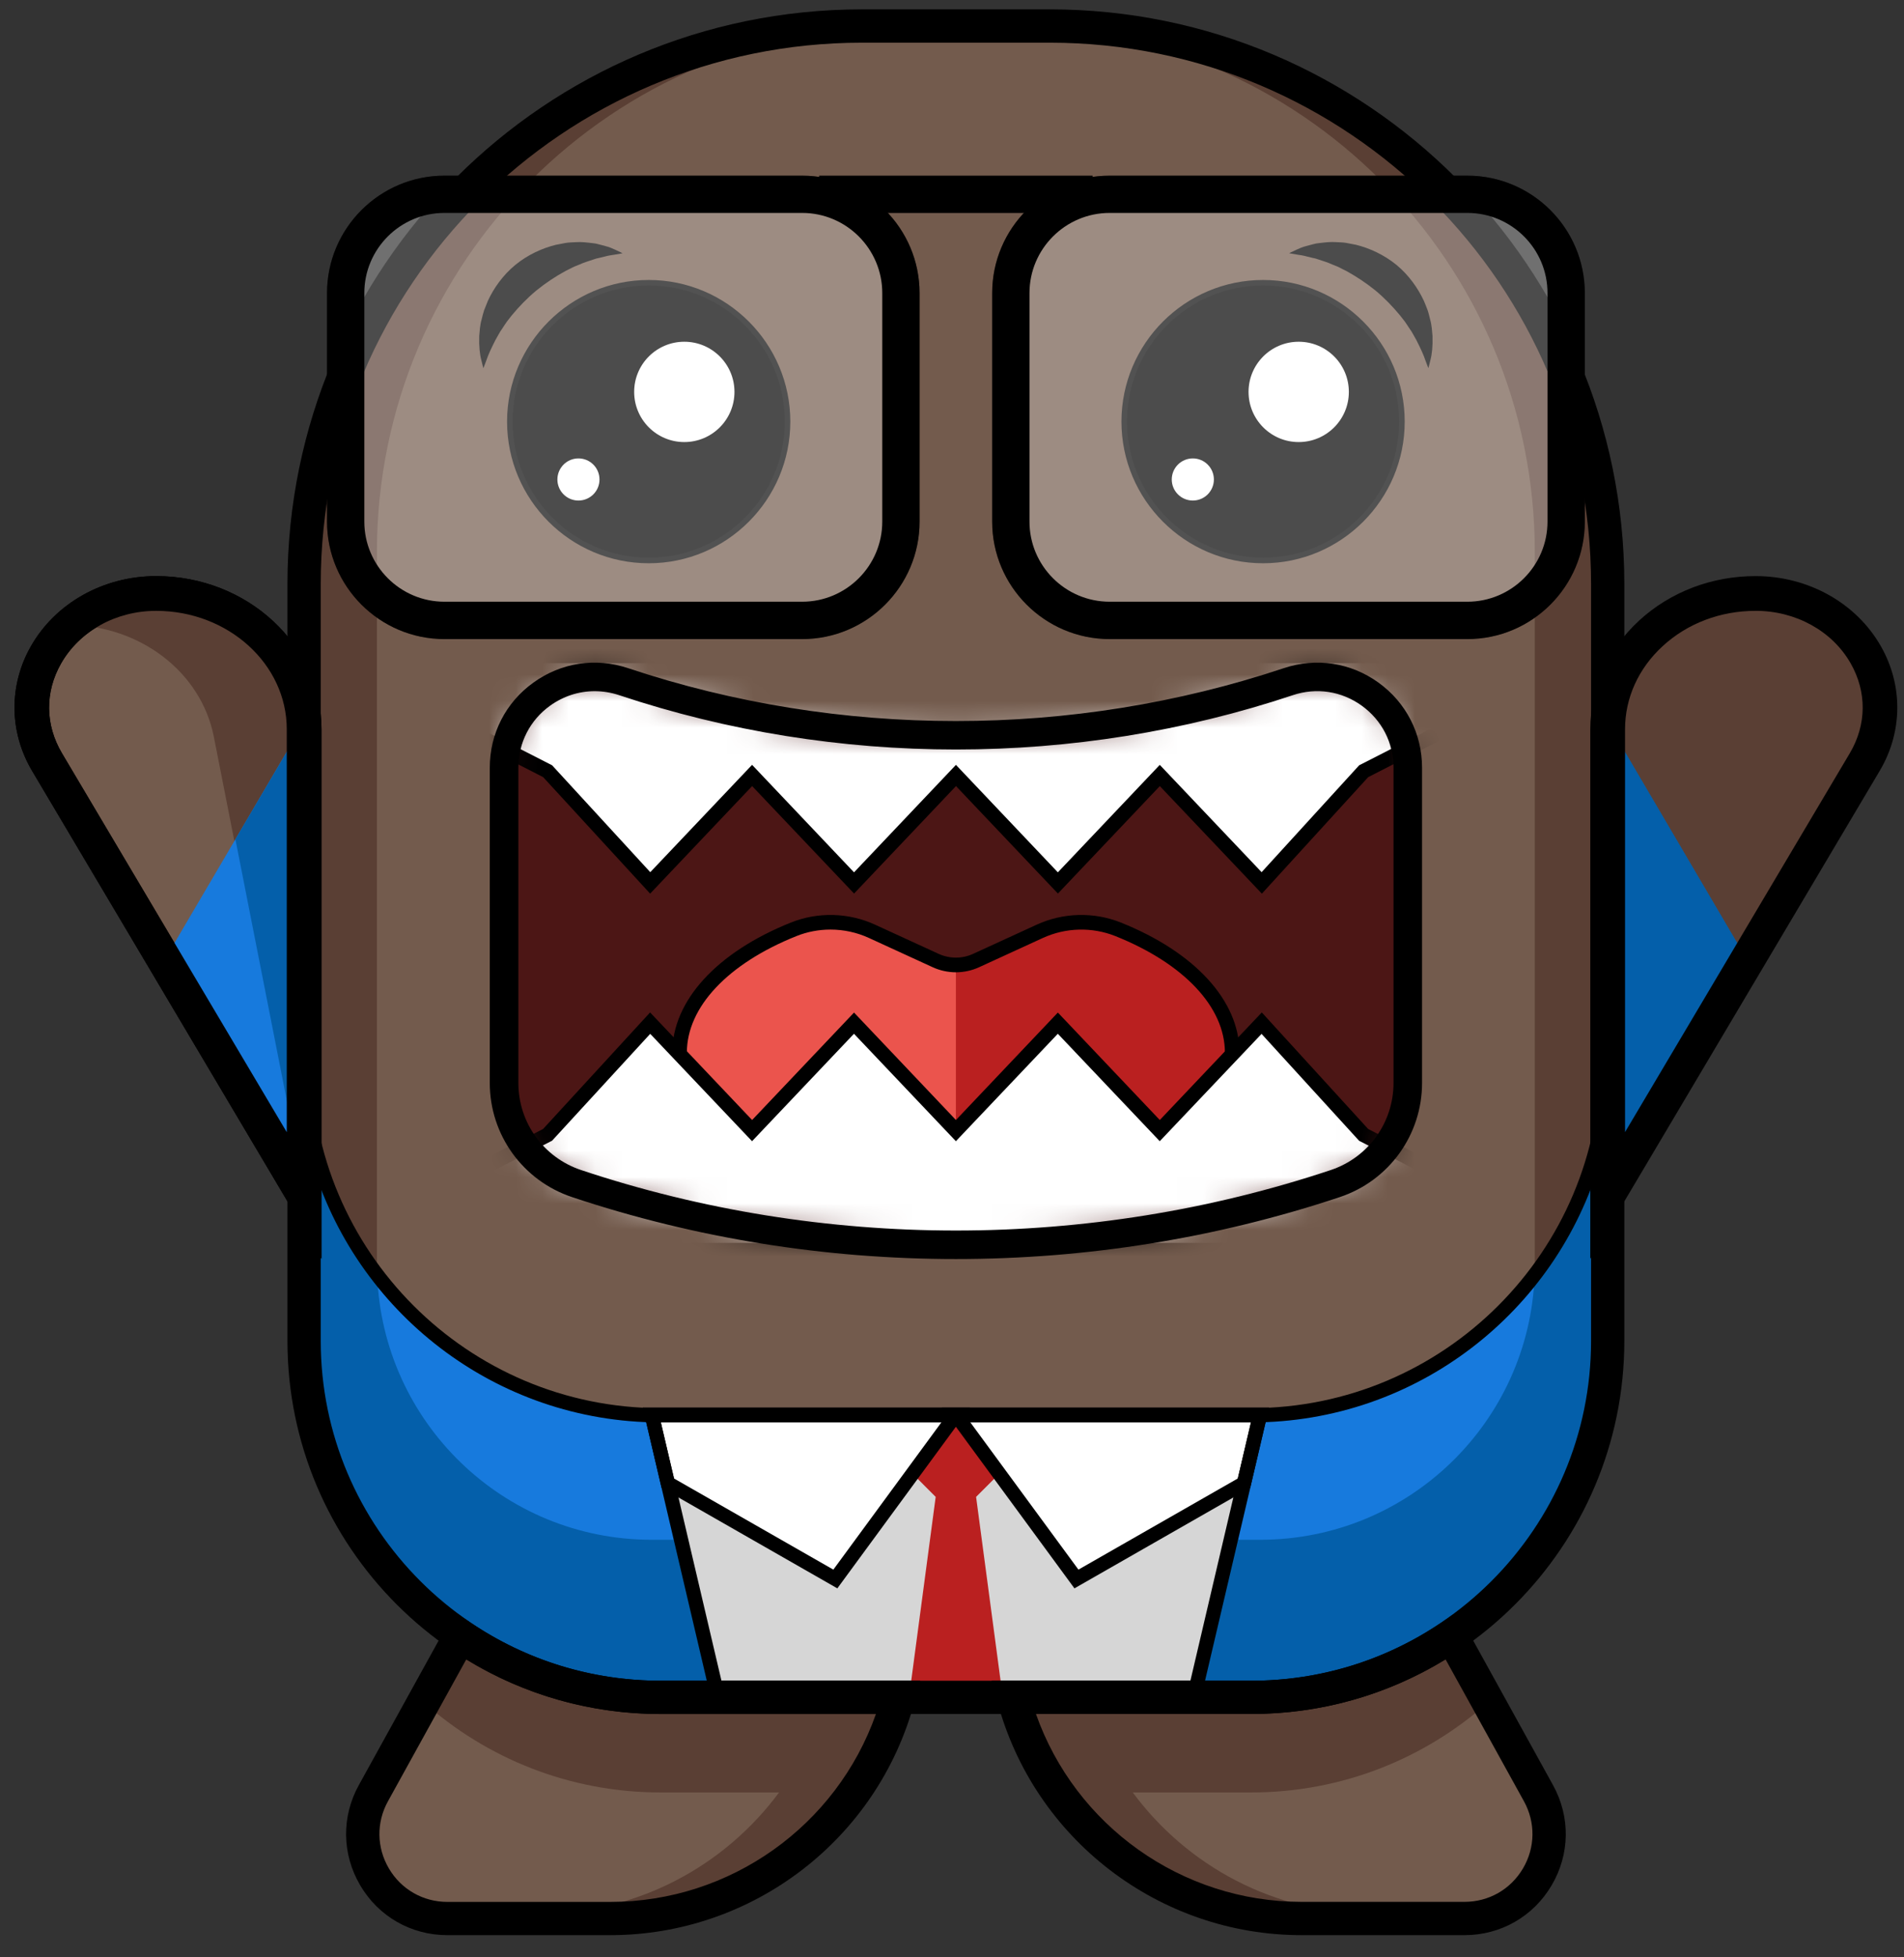 <svg width="72" height="74" viewBox="0 0 72 74" fill="none" xmlns="http://www.w3.org/2000/svg">
<rect x="0" y="0" width="72" height="74" fill="#333333" stroke="none"/>
<path d="M66.387 22.438C63.297 22.438 60.793 24.737 60.793 27.572V34.883V45.197L70.515 28.813C72.219 25.938 69.954 22.438 66.387 22.438Z" fill="#5A3F34"/>
<path d="M49.216 72.532H55.38C57.812 72.532 59.351 69.921 58.175 67.793L51.842 56.333H37.936V61.251C37.936 67.48 42.985 72.53 49.214 72.53L49.216 72.532Z" fill="#5A3F34"/>
<path d="M42.834 67.766H47.32C50.758 67.766 53.895 66.475 56.277 64.354L58.177 67.793C59.17 69.589 58.23 71.726 56.452 72.352H51.914C48.191 72.352 44.891 70.547 42.836 67.766H42.834Z" fill="#735B4D"/>
<path d="M23.078 72.532H16.914C14.482 72.532 12.943 69.921 14.119 67.793L20.452 56.333H34.359V61.251C34.359 67.48 29.309 72.53 23.08 72.53L23.078 72.532Z" fill="#5A3F34"/>
<path d="M32.593 0.985H39.701C51.343 0.985 60.795 10.437 60.795 22.079V50.697C60.795 58.134 54.756 64.172 47.319 64.172H24.975C17.538 64.172 11.499 58.134 11.499 50.697V22.079C11.499 10.437 20.952 0.985 32.593 0.985Z" fill="#5A3F34"/>
<path d="M34.146 0.985H38.146C49.126 0.985 58.039 9.9 58.039 20.878V48.089C58.039 53.822 53.385 58.474 47.654 58.474H24.638C18.906 58.474 14.253 53.82 14.253 48.089V20.878C14.253 9.898 23.168 0.985 34.146 0.985Z" fill="#735B4D"/>
<path d="M47.319 53.507H24.975C17.532 53.507 11.499 47.474 11.499 40.032V50.435C11.499 57.877 17.532 63.91 24.975 63.91H47.319C54.762 63.91 60.795 57.877 60.795 50.435V40.032C60.795 47.474 54.762 53.507 47.319 53.507Z" fill="#045FAA"/>
<path d="M47.32 53.507H24.975C20.607 53.507 16.725 51.427 14.264 48.204C14.464 53.764 19.032 58.213 24.64 58.213H47.656C53.264 58.213 57.834 53.766 58.032 48.204C55.569 51.425 51.69 53.507 47.32 53.507Z" fill="#177ADD"/>
<path d="M45.144 64.171H27.152L24.646 53.486H47.648L45.144 64.171Z" fill="#D6D6D6"/>
<path d="M24.646 53.486L25.252 56.072L31.588 59.696L36.147 53.486H24.646Z" fill="white"/>
<path d="M47.649 53.486L47.043 56.072L40.706 59.696L36.147 53.486H47.649Z" fill="white"/>
<path d="M36.147 53.486L34.508 55.716L35.383 56.592H36.147H36.911L37.787 55.716L36.147 53.486Z" fill="#BA2020"/>
<path d="M36.911 56.592H36.147H35.383L34.409 63.91H36.147H37.886L36.911 56.592Z" fill="#BA2020"/>
<path d="M47.32 64.18H24.975C17.396 64.18 11.23 58.014 11.23 50.435V40.032H11.769C11.769 47.314 17.692 53.237 24.975 53.237H47.32C54.602 53.237 60.525 47.314 60.525 40.032H61.064V50.435C61.064 58.014 54.898 64.18 47.32 64.18ZM11.769 43.85V50.435C11.769 57.717 17.692 63.64 24.975 63.64H47.32C54.602 63.64 60.525 57.717 60.525 50.435V43.85C58.866 49.577 53.574 53.777 47.32 53.777H24.975C18.721 53.777 13.428 49.577 11.769 43.85Z" fill="black"/>
<path d="M45.358 64.44H26.938L24.306 53.216H47.99L45.358 64.44ZM27.366 63.901H44.931L47.309 53.755H24.986L27.366 63.901Z" fill="black"/>
<path d="M31.664 60.05L25.016 56.248L24.306 53.216H36.679L31.664 60.05ZM25.487 55.896L31.513 59.342L35.613 53.755H24.984L25.487 55.896Z" fill="black"/>
<path d="M40.63 60.05L35.615 53.216H47.988L47.278 56.248L40.63 60.05ZM36.679 53.755L40.781 59.342L46.807 55.896L47.309 53.755H36.679Z" fill="black"/>
<path d="M47.319 64.8H24.975C17.198 64.8 10.87 58.472 10.87 50.696V22.077C10.87 10.099 20.615 0.354 32.593 0.354H39.701C51.679 0.354 61.424 10.099 61.424 22.077V50.696C61.424 58.472 55.096 64.8 47.319 64.8ZM32.593 1.614C21.309 1.614 12.129 10.795 12.129 22.079V50.697C12.129 57.78 17.892 63.543 24.975 63.543H47.319C54.402 63.543 60.166 57.78 60.166 50.697V22.079C60.166 10.795 50.985 1.614 39.701 1.614H32.593Z" fill="black"/>
<path d="M50.492 44.747C41.181 47.853 31.114 47.853 21.802 44.747C20.164 44.201 19.061 42.669 19.061 40.943V29.027C19.061 26.684 21.356 25.029 23.58 25.771C31.738 28.491 40.557 28.491 48.715 25.771C50.937 25.03 53.234 26.684 53.234 29.027V40.943C53.234 42.669 52.13 44.201 50.492 44.747Z" fill="#4C1615"/>
<path d="M24.531 21.191C27.431 21.191 29.782 18.84 29.782 15.94C29.782 13.04 27.431 10.689 24.531 10.689C21.631 10.689 19.28 13.04 19.28 15.94C19.28 18.84 21.631 21.191 24.531 21.191Z" fill="black"/>
<path d="M24.531 21.295C21.577 21.295 19.175 18.892 19.175 15.94C19.175 12.988 21.579 10.585 24.531 10.585C27.483 10.585 29.886 12.988 29.886 15.94C29.886 18.892 27.483 21.295 24.531 21.295ZM24.531 10.793C21.694 10.793 19.386 13.101 19.386 15.938C19.386 18.775 21.694 21.083 24.531 21.083C27.367 21.083 29.676 18.775 29.676 15.938C29.676 13.101 27.367 10.793 24.531 10.793Z" fill="#080808"/>
<path d="M47.764 21.191C50.664 21.191 53.015 18.84 53.015 15.94C53.015 13.04 50.664 10.689 47.764 10.689C44.864 10.689 42.513 13.04 42.513 15.94C42.513 18.84 44.864 21.191 47.764 21.191Z" fill="black"/>
<path d="M47.764 21.295C44.81 21.295 42.408 18.892 42.408 15.94C42.408 12.988 44.812 10.585 47.764 10.585C50.715 10.585 53.119 12.988 53.119 15.94C53.119 18.892 50.715 21.295 47.764 21.295ZM47.764 10.793C44.927 10.793 42.619 13.101 42.619 15.938C42.619 18.775 44.927 21.083 47.764 21.083C50.6 21.083 52.908 18.775 52.908 15.938C52.908 13.101 50.6 10.793 47.764 10.793Z" fill="#080808"/>
<path d="M49.11 16.713C50.158 16.713 51.007 15.864 51.007 14.816C51.007 13.769 50.158 12.92 49.11 12.92C48.063 12.92 47.214 13.769 47.214 14.816C47.214 15.864 48.063 16.713 49.11 16.713Z" fill="white"/>
<path d="M25.877 16.713C26.925 16.713 27.774 15.864 27.774 14.816C27.774 13.769 26.925 12.92 25.877 12.92C24.83 12.92 23.981 13.769 23.981 14.816C23.981 15.864 24.83 16.713 25.877 16.713Z" fill="white"/>
<mask id="mask0_2140_6537" style="mask-type:luminance" maskUnits="userSpaceOnUse" x="19" y="25" width="35" height="23">
<path d="M50.492 44.747C41.181 47.853 31.114 47.853 21.802 44.747C20.164 44.201 19.061 42.669 19.061 40.943V29.027C19.061 26.684 21.356 25.029 23.58 25.771C31.738 28.491 40.557 28.491 48.715 25.771C50.937 25.03 53.234 26.684 53.234 29.027V40.943C53.234 42.669 52.13 44.201 50.492 44.747Z" fill="white"/>
</mask>
<g mask="url(#mask0_2140_6537)">
<path d="M46.597 39.793C46.597 42.971 41.919 45.547 36.147 45.547C30.375 45.547 25.698 42.971 25.698 39.793C25.698 37.877 27.398 36.178 30.015 35.133C30.97 34.752 32.041 34.783 32.976 35.211L35.381 36.314C35.867 36.537 36.426 36.537 36.911 36.314L39.316 35.211C40.251 34.781 41.323 34.752 42.277 35.133C44.893 36.179 46.595 37.877 46.595 39.793H46.597Z" fill="#EB544D"/>
<path d="M36.147 36.48C36.408 36.48 36.67 36.424 36.913 36.312L39.318 35.209C40.253 34.779 41.324 34.75 42.279 35.132C44.895 36.178 46.597 37.875 46.597 39.791C46.597 42.969 41.919 45.545 36.147 45.545" fill="#BA2020"/>
<path d="M12.168 24.795L20.707 29.156L24.587 33.379L28.441 29.318L32.295 33.379L36.149 29.318L40.003 33.379L43.857 29.318L47.712 33.379L51.566 29.156L60.106 24.795H12.168Z" fill="white"/>
<path d="M47.717 33.785L43.859 29.719L40.005 33.782L36.151 29.719L32.297 33.782L28.442 29.719L24.585 33.785L20.54 29.381L11.021 24.52H61.255L51.738 29.381L47.717 33.787V33.785ZM28.441 28.917L32.295 32.98L36.149 28.917L40.003 32.98L43.857 28.917L47.708 32.974L51.397 28.933L58.958 25.072H13.317L20.878 28.933L24.59 32.974L28.441 28.915V28.917Z" fill="black"/>
<path d="M36.147 45.824C30.233 45.824 25.423 43.118 25.423 39.793C25.423 37.839 27.102 36 29.913 34.876C30.931 34.47 32.09 34.499 33.091 34.959L35.497 36.063C35.91 36.251 36.385 36.251 36.796 36.063L39.202 34.959C40.203 34.499 41.362 34.47 42.38 34.876C45.191 36 46.87 37.839 46.87 39.793C46.87 43.118 42.058 45.824 36.147 45.824ZM31.403 35.144C30.967 35.144 30.53 35.225 30.118 35.39C27.524 36.428 25.974 38.074 25.974 39.795C25.974 42.815 30.539 45.274 36.147 45.274C41.756 45.274 46.32 42.816 46.32 39.795C46.32 38.074 44.771 36.428 42.177 35.39C41.298 35.04 40.298 35.065 39.434 35.462L37.028 36.566C36.469 36.823 35.827 36.823 35.267 36.566L32.861 35.462C32.401 35.25 31.901 35.144 31.403 35.144Z" fill="black"/>
<path d="M12.168 47.266L20.707 42.904L24.587 38.682L28.441 42.743L32.295 38.682L36.149 42.743L40.003 38.682L43.857 42.743L47.712 38.682L51.566 42.904L60.106 47.266H12.168Z" fill="white"/>
<path d="M61.253 47.542H11.02L20.538 42.682L24.583 38.277L28.441 42.344L32.295 38.281L36.149 42.344L40.003 38.281L43.858 42.344L47.715 38.277L51.737 42.683L61.253 47.544V47.542ZM13.315 46.991H58.956L51.395 43.129L47.706 39.088L43.856 43.145L40.002 39.083L36.147 43.145L32.293 39.083L28.439 43.145L24.588 39.086L20.876 43.127L13.315 46.991Z" fill="black"/>
</g>
<path d="M36.147 47.6C31.229 47.6 26.312 46.82 21.631 45.258C19.771 44.637 18.521 42.903 18.521 40.943V29.027C18.521 27.734 19.122 26.56 20.172 25.805C21.22 25.05 22.525 24.851 23.751 25.261C31.745 27.927 40.55 27.927 48.546 25.261C49.772 24.852 51.077 25.05 52.125 25.805C53.173 26.56 53.775 27.736 53.775 29.027V40.943C53.775 42.904 52.526 44.637 50.665 45.258C45.984 46.818 41.067 47.6 36.149 47.6H36.147ZM22.485 26.131C21.89 26.131 21.306 26.318 20.802 26.679C20.038 27.229 19.602 28.085 19.602 29.027V40.943C19.602 42.439 20.554 43.762 21.973 44.235C31.114 47.284 41.182 47.284 50.324 44.235C51.742 43.762 52.696 42.439 52.696 40.943V29.027C52.696 28.085 52.258 27.229 51.495 26.679C50.731 26.129 49.782 25.983 48.889 26.282C40.674 29.021 31.626 29.021 23.413 26.282C23.107 26.181 22.796 26.131 22.489 26.131H22.485Z" fill="black"/>
<path d="M29.46 67.766H24.975C21.536 67.766 18.399 66.475 16.017 64.354L14.117 67.793C13.125 69.589 14.065 71.726 15.843 72.352H20.38C24.103 72.352 27.403 70.547 29.46 67.766Z" fill="#735B4D"/>
<path d="M23.078 73.161H16.914C15.548 73.161 14.316 72.458 13.623 71.28C12.929 70.103 12.907 68.686 13.569 67.489L17.189 60.935L17.761 61.323C19.893 62.774 22.388 63.541 24.977 63.541H34.795L34.583 64.332C33.194 69.529 28.464 73.161 23.078 73.161ZM17.631 62.738L14.671 68.099C14.227 68.9 14.241 69.851 14.707 70.642C15.172 71.431 15.997 71.904 16.916 71.904H23.08C27.617 71.904 31.635 69.023 33.123 64.802H24.977C22.366 64.802 19.841 64.092 17.631 62.738Z" fill="black"/>
<path d="M55.382 73.161H49.218C43.834 73.161 39.103 69.531 37.715 64.332L37.503 63.541H47.322C49.91 63.541 52.405 62.774 54.537 61.323L55.107 60.935L58.727 67.489C59.389 68.686 59.369 70.103 58.674 71.28C57.98 72.458 56.748 73.161 55.382 73.161ZM39.175 64.8C40.663 69.021 44.681 71.902 49.218 71.902H55.382C56.299 71.902 57.124 71.431 57.591 70.64C58.057 69.851 58.071 68.9 57.627 68.097L54.665 62.736C52.456 64.088 49.932 64.798 47.32 64.798L39.175 64.8Z" fill="black"/>
<path d="M21.874 18.924C22.314 18.924 22.67 18.567 22.67 18.128C22.67 17.688 22.314 17.331 21.874 17.331C21.434 17.331 21.078 17.688 21.078 18.128C21.078 18.567 21.434 18.924 21.874 18.924Z" fill="white"/>
<path d="M45.107 18.924C45.547 18.924 45.903 18.567 45.903 18.128C45.903 17.688 45.547 17.331 45.107 17.331C44.667 17.331 44.31 17.688 44.31 18.128C44.31 18.567 44.667 18.924 45.107 18.924Z" fill="white"/>
<path d="M5.907 22.438C8.997 22.438 11.501 24.738 11.501 27.572V45.198L1.78 28.815C0.076 25.94 2.341 22.44 5.907 22.44V22.438Z" fill="#735B4D"/>
<path d="M12.158 47.591L1.215 29.147C0.343 27.677 0.325 25.913 1.169 24.432C2.1 22.796 3.915 21.78 5.907 21.78C9.353 21.78 12.158 24.378 12.158 27.571V47.591ZM5.907 23.094C4.386 23.094 3.009 23.857 2.31 25.083C1.693 26.165 1.706 27.403 2.344 28.478L10.844 42.804V27.572C10.844 25.104 8.629 23.096 5.907 23.094Z" fill="black"/>
<path d="M9.502 35.047L8.086 27.853C7.602 25.394 5.283 23.662 2.659 23.632C3.484 22.904 4.607 22.438 5.905 22.438C8.995 22.438 11.499 24.737 11.499 27.572V45.198L9.502 35.049V35.047Z" fill="#5A3F34"/>
<path d="M60.795 44.934L65.936 36.269L65.943 36.072L60.795 27.31V34.621V44.934Z" fill="#045FAA"/>
<path d="M11.499 44.934L6.358 36.269L6.351 36.072L11.499 27.31V34.621V44.934Z" fill="#177ADD"/>
<path d="M9.503 34.785L11.5 44.934V34.621V27.31L8.902 31.73L9.503 34.785Z" fill="#045FAA"/>
<path d="M12.158 47.591L1.215 29.147C0.343 27.677 0.325 25.913 1.169 24.432C2.1 22.796 3.915 21.78 5.907 21.78C9.353 21.78 12.158 24.378 12.158 27.571V47.591ZM5.907 23.094C4.386 23.094 3.009 23.857 2.31 25.083C1.693 26.165 1.706 27.403 2.344 28.478L10.844 42.804V27.572C10.844 25.104 8.629 23.096 5.907 23.094Z" fill="black"/>
<path d="M60.137 47.591V27.572C60.137 26.016 60.795 24.554 61.989 23.457C63.166 22.377 64.728 21.78 66.387 21.78C68.379 21.78 70.195 22.796 71.126 24.432C71.969 25.913 71.953 27.677 71.079 29.147L60.137 47.589V47.591ZM66.387 23.094C65.057 23.094 63.811 23.567 62.877 24.425C61.958 25.268 61.451 26.386 61.451 27.571V42.802L69.95 28.477C70.588 27.402 70.601 26.163 69.984 25.081C69.287 23.855 67.908 23.093 66.387 23.093V23.094Z" fill="black"/>
<path d="M23.546 9.574C23.546 9.574 23.429 9.598 23.229 9.63C23.131 9.646 23.01 9.659 22.875 9.698C22.807 9.714 22.735 9.732 22.661 9.75C22.624 9.759 22.586 9.768 22.546 9.776C22.507 9.788 22.467 9.803 22.428 9.815C22.268 9.871 22.095 9.916 21.919 9.998C21.831 10.038 21.739 10.065 21.649 10.112C21.559 10.159 21.47 10.205 21.376 10.25C21.011 10.45 20.641 10.691 20.281 10.984C19.925 11.28 19.62 11.6 19.355 11.92C19.293 12.003 19.23 12.082 19.167 12.161C19.107 12.242 19.059 12.325 19.005 12.404C18.89 12.558 18.816 12.722 18.728 12.868C18.577 13.166 18.455 13.43 18.394 13.619C18.325 13.8 18.28 13.919 18.28 13.919C18.28 13.919 18.27 13.892 18.257 13.84C18.243 13.788 18.223 13.711 18.2 13.606C18.144 13.402 18.11 13.098 18.122 12.709C18.14 12.519 18.147 12.301 18.212 12.08C18.241 11.969 18.266 11.85 18.306 11.733C18.349 11.618 18.397 11.499 18.448 11.377C18.667 10.901 19.01 10.41 19.485 10.017C19.963 9.626 20.509 9.382 21.018 9.256C21.148 9.229 21.273 9.206 21.394 9.184C21.516 9.164 21.638 9.164 21.752 9.157C21.982 9.139 22.196 9.168 22.386 9.19C22.433 9.195 22.48 9.2 22.525 9.208C22.568 9.218 22.613 9.229 22.656 9.24C22.737 9.261 22.816 9.281 22.891 9.303C23.037 9.337 23.156 9.393 23.253 9.436C23.445 9.522 23.544 9.576 23.544 9.576L23.546 9.574Z" fill="black"/>
<path d="M48.749 9.574C48.749 9.574 48.848 9.52 49.04 9.434C49.137 9.391 49.256 9.335 49.401 9.301C49.477 9.281 49.556 9.26 49.637 9.238C49.68 9.227 49.723 9.217 49.768 9.206C49.815 9.2 49.86 9.195 49.907 9.188C50.097 9.166 50.313 9.137 50.541 9.155C50.656 9.163 50.778 9.161 50.899 9.182C51.021 9.204 51.147 9.227 51.275 9.254C51.783 9.38 52.33 9.625 52.808 10.015C53.282 10.408 53.624 10.901 53.845 11.376C53.897 11.498 53.944 11.616 53.987 11.732C54.027 11.848 54.052 11.967 54.081 12.078C54.144 12.3 54.153 12.517 54.171 12.708C54.183 13.094 54.149 13.4 54.093 13.605C54.07 13.707 54.05 13.784 54.036 13.838C54.021 13.89 54.012 13.917 54.012 13.917C54.012 13.917 53.967 13.799 53.899 13.617C53.838 13.427 53.716 13.164 53.565 12.866C53.477 12.72 53.405 12.557 53.288 12.402C53.234 12.323 53.185 12.24 53.126 12.159C53.063 12.08 53 12.001 52.937 11.918C52.673 11.598 52.367 11.278 52.012 10.982C51.652 10.691 51.282 10.45 50.917 10.248C50.823 10.204 50.733 10.157 50.644 10.11C50.554 10.063 50.462 10.036 50.374 9.997C50.2 9.914 50.027 9.869 49.865 9.813C49.826 9.799 49.786 9.786 49.747 9.774C49.709 9.765 49.669 9.756 49.632 9.749C49.558 9.731 49.486 9.714 49.418 9.697C49.281 9.657 49.162 9.643 49.063 9.628C48.864 9.596 48.747 9.572 48.747 9.572L48.749 9.574Z" fill="black"/>
<path d="M30.334 24.162H16.806C14.358 24.162 12.366 22.17 12.366 19.722V11.081C12.366 8.632 14.358 6.641 16.806 6.641H30.334C32.782 6.641 34.774 8.632 34.774 11.081V19.722C34.774 22.17 32.782 24.162 30.334 24.162ZM16.806 8.05C15.136 8.05 13.777 9.409 13.777 11.079V19.72C13.777 21.39 15.136 22.749 16.806 22.749H30.334C32.004 22.749 33.363 21.39 33.363 19.72V11.079C33.363 9.409 32.004 8.05 30.334 8.05H16.806Z" fill="black"/>
<path d="M55.488 24.162H41.961C39.513 24.162 37.519 22.17 37.519 19.722V11.081C37.519 8.632 39.511 6.641 41.961 6.641H55.488C57.937 6.641 59.93 8.632 59.93 11.081V19.722C59.93 22.17 57.937 24.162 55.488 24.162ZM41.961 8.05C40.291 8.05 38.93 9.409 38.93 11.079V19.72C38.93 21.39 40.289 22.749 41.961 22.749H55.488C57.158 22.749 58.519 21.39 58.519 19.72V11.079C58.519 9.409 57.16 8.05 55.488 8.05H41.961Z" fill="black"/>
<g opacity="0.3">
<path d="M16.806 7.345H30.334C32.397 7.345 34.069 9.017 34.069 11.081V19.722C34.069 21.786 32.397 23.457 30.334 23.457H16.806C14.743 23.457 13.071 21.786 13.071 19.722V11.081C13.071 9.017 14.743 7.345 16.806 7.345Z" fill="white"/>
<path d="M30.334 24.162H16.806C14.358 24.162 12.366 22.17 12.366 19.722V11.081C12.366 8.632 14.358 6.641 16.806 6.641H30.334C32.782 6.641 34.774 8.632 34.774 11.081V19.722C34.774 22.17 32.782 24.162 30.334 24.162ZM16.806 8.05C15.136 8.05 13.777 9.409 13.777 11.079V19.72C13.777 21.39 15.136 22.749 16.806 22.749H30.334C32.004 22.749 33.363 21.39 33.363 19.72V11.079C33.363 9.409 32.004 8.05 30.334 8.05H16.806Z" fill="black"/>
<path d="M41.961 7.345H55.488C57.552 7.345 59.224 9.017 59.224 11.081V19.722C59.224 21.786 57.552 23.457 55.488 23.457H41.961C39.897 23.457 38.226 21.786 38.226 19.722V11.081C38.226 9.017 39.897 7.345 41.961 7.345Z" fill="white"/>
<path d="M55.488 24.162H41.961C39.513 24.162 37.519 22.17 37.519 19.722V11.081C37.519 8.632 39.511 6.641 41.961 6.641H55.488C57.937 6.641 59.93 8.632 59.93 11.081V19.722C59.93 22.17 57.937 24.162 55.488 24.162ZM41.961 8.05C40.291 8.05 38.93 9.409 38.93 11.079V19.72C38.93 21.39 40.289 22.749 41.961 22.749H55.488C57.158 22.749 58.519 21.39 58.519 19.72V11.079C58.519 9.409 57.16 8.05 55.488 8.05H41.961Z" fill="black"/>
</g>
<path d="M41.317 6.641H30.977V8.052H41.317V6.641Z" fill="black"/>
</svg>

